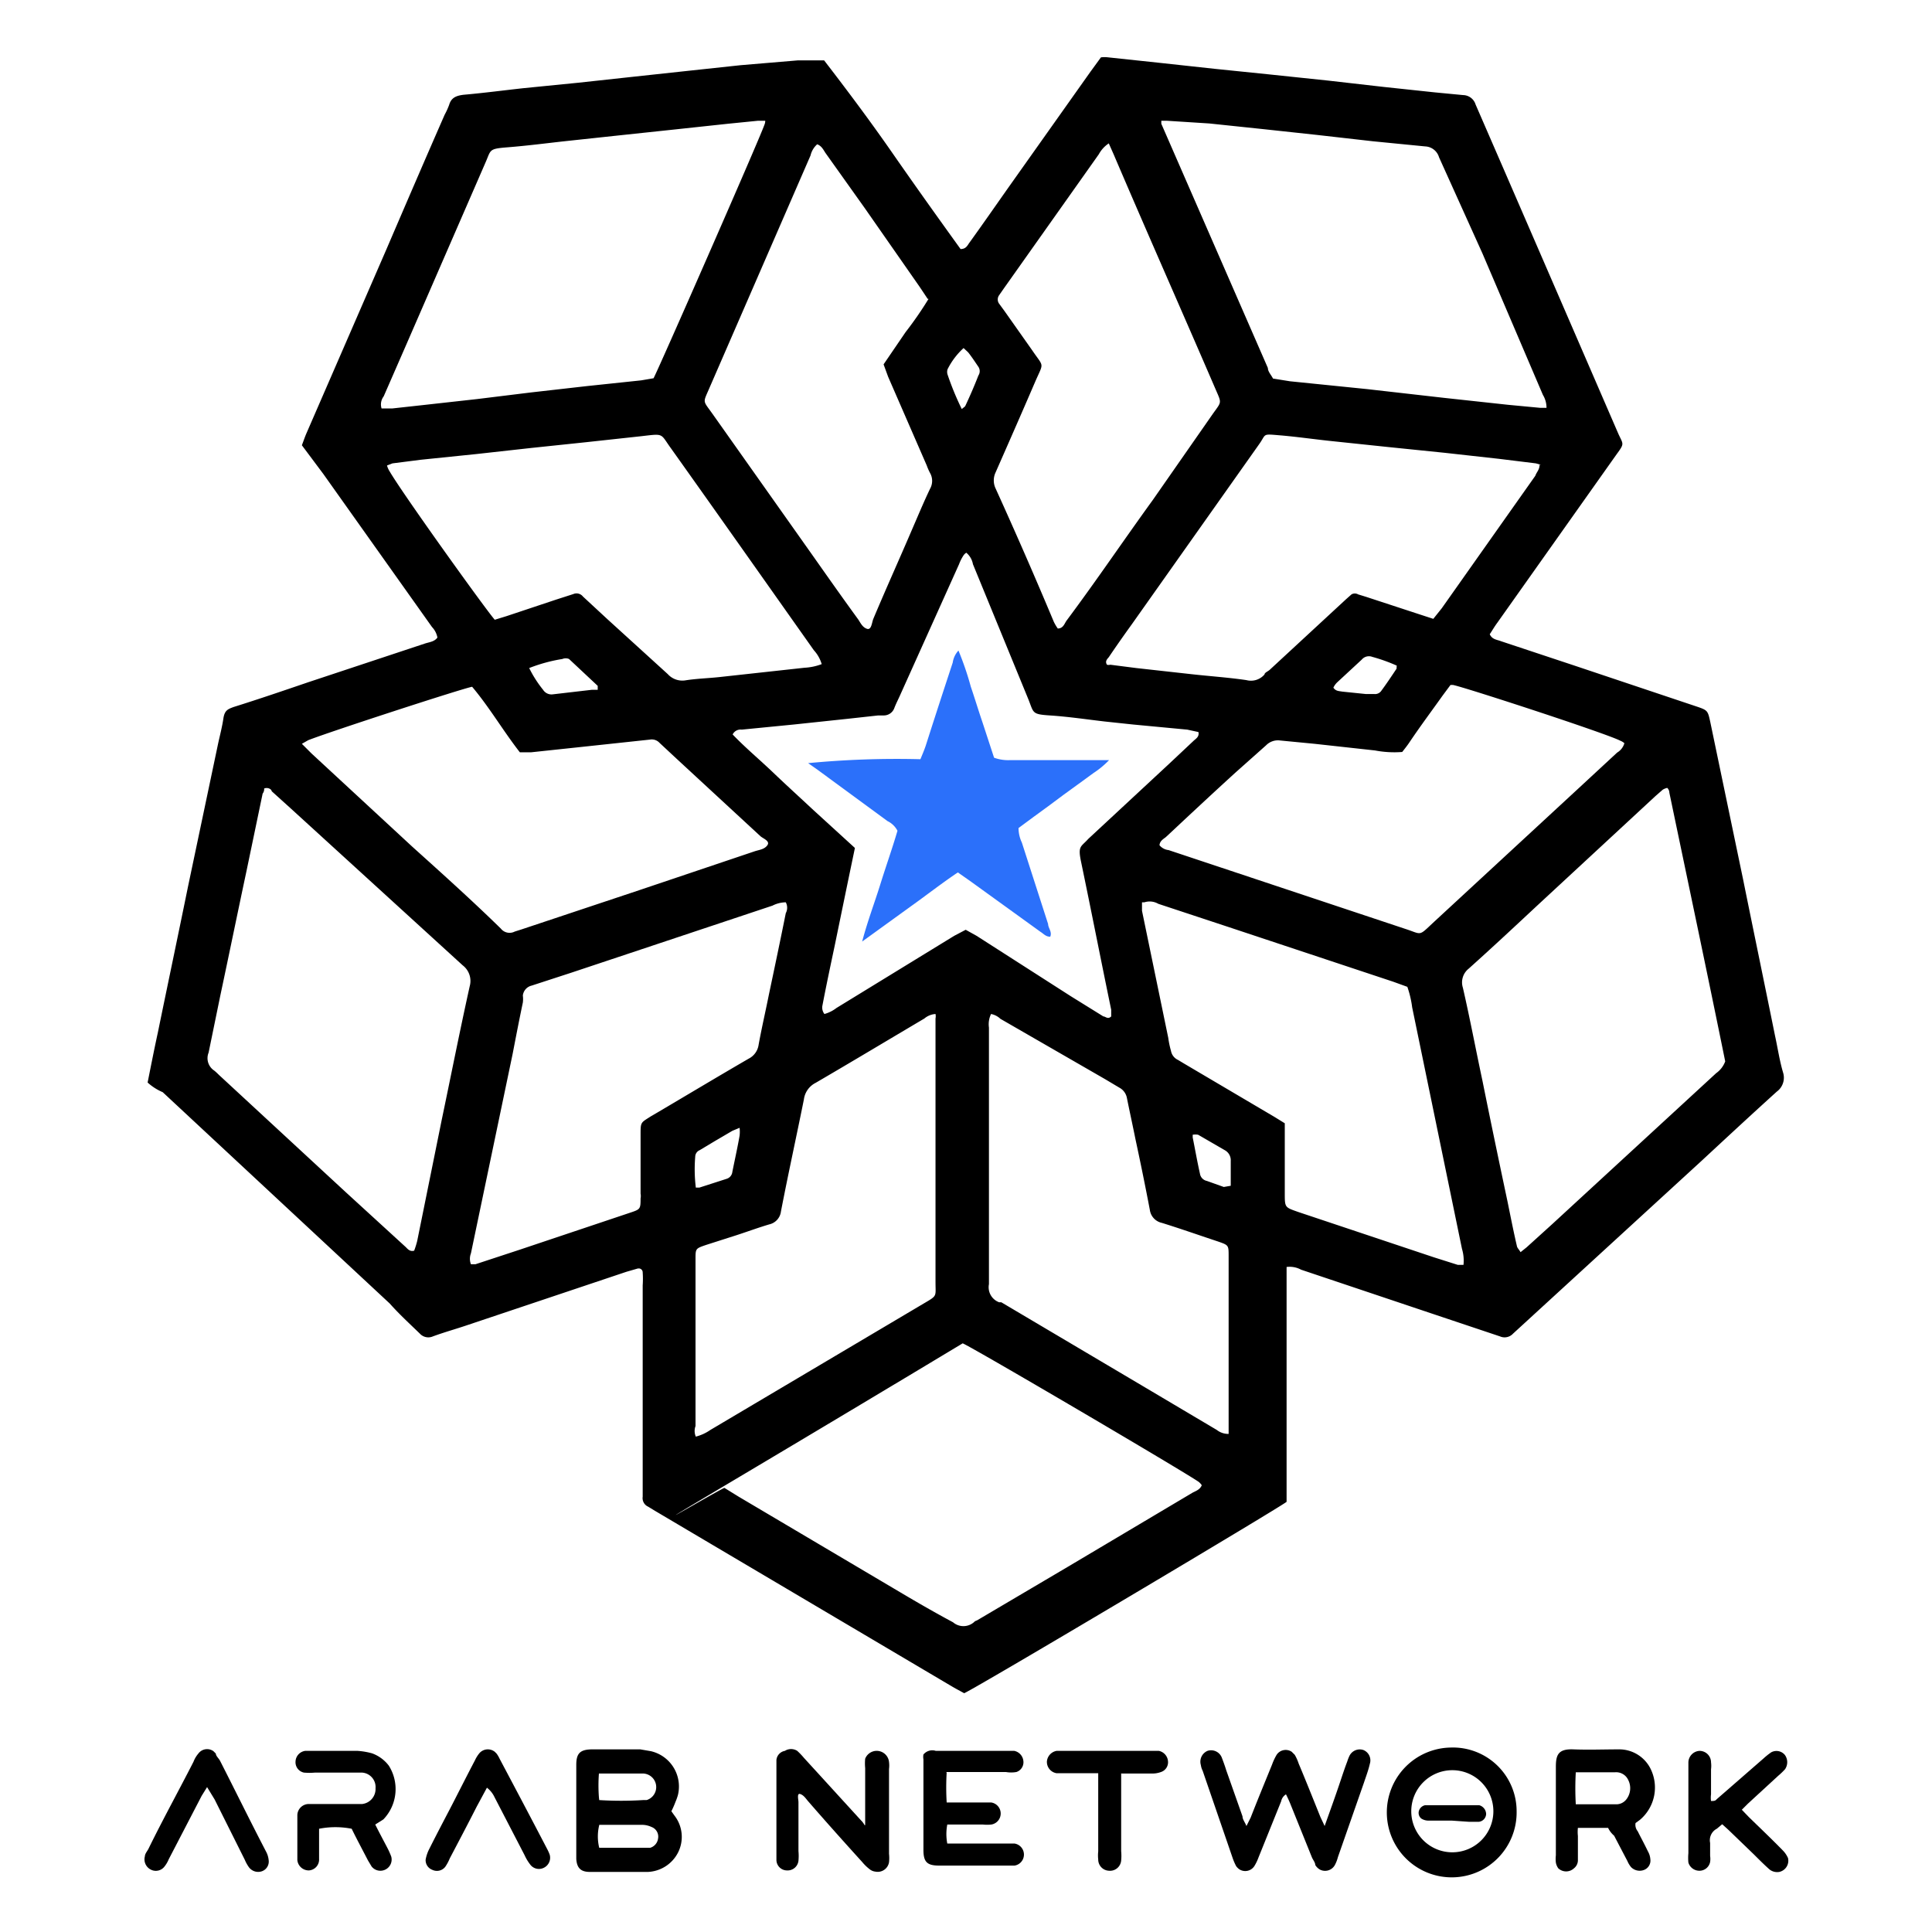 <svg id="Layer_1" data-name="Layer 1" xmlns="http://www.w3.org/2000/svg" viewBox="0 0 64 64"><defs><style>.cls-1{fill:#2b70fa;}</style></defs><path d="M4.89,35.86c.11-.55.22-1.11.34-1.66.33-1.61.67-3.22,1-4.84l1-4.75c.06-.27.13-.54.17-.81s.15-.31.34-.38c.83-.26,1.65-.54,2.47-.82l3.86-1.28c.15-.05.32-.06.42-.2a.69.69,0,0,0-.18-.35l-3.6-5.07L10,14.75c.05-.13.09-.25.14-.37L12.8,8.26c.64-1.49,1.29-3,1.93-4.46a2.41,2.41,0,0,0,.15-.33c.07-.24.24-.3.47-.33.68-.06,1.36-.15,2-.22l1.81-.18L21,2.54l1.76-.19,1.77-.19L26.43,2,26.9,2h.4C28.07,3,28.82,4,29.57,5.08s1.5,2.13,2.25,3.17c.19,0,.23-.13.3-.22.44-.61.87-1.23,1.3-1.84l2.7-3.81.35-.48a1,1,0,0,1,.24,0l1.69.18,1.84.2L42,2.46l2,.21,1.84.21,1.69.18.94.09a.44.44,0,0,1,.41.31l.93,2.14q1.9,4.38,3.8,8.77c.17.37.21.31-.08.71L49.6,20.63c-.09.12-.17.26-.25.38.08.18.25.18.37.23l2.44.81,4,1.34c.42.14.41.14.5.55l1.08,5.18c.35,1.73.71,3.46,1.06,5.19.09.41.15.83.27,1.23a.57.57,0,0,1-.21.62c-.84.76-1.67,1.53-2.5,2.3l-6,5.5-.24.22a.38.38,0,0,1-.43.09l-2.09-.7-4.5-1.51a.8.8,0,0,0-.48-.09v7.78c-.26.21-10.18,6.11-10.68,6.34l-.33-.18-8-4.73L21.7,50.05l-.23-.14a.31.31,0,0,1-.18-.33v-7a3.09,3.09,0,0,0,0-.43.13.13,0,0,0-.11-.13h-.05l-.38.11L15.5,43.89c-.38.13-.78.24-1.16.38a.38.38,0,0,1-.43-.09c-.34-.33-.69-.65-1-1l-7.52-7A1.77,1.77,0,0,1,4.89,35.86Zm45.48,5.62.2-.16.85-.77,5.43-5a.83.83,0,0,0,.3-.39c-.61-3-1.23-5.93-1.85-8.9a.23.23,0,0,0-.07-.16.47.47,0,0,0-.15.06l-.24.21L50.92,30c-.75.7-1.5,1.4-2.27,2.09a.58.58,0,0,0-.19.63c.23,1,.43,2.06.65,3.09.27,1.34.55,2.68.83,4,.1.49.2,1,.31,1.47C50.26,41.34,50.32,41.39,50.37,41.48ZM8.75,26.12a.24.24,0,0,1-.05.17l-.54,2.59c-.29,1.36-.57,2.73-.86,4.09l-.39,1.9a.49.49,0,0,0,.18.59c.08.06.15.14.23.21l4.12,3.81,2,1.83c.07.07.14.16.28.12a3,3,0,0,0,.1-.32l.81-4c.31-1.48.61-3,.93-4.44a.65.65,0,0,0-.23-.69L9.62,26.77,9,26.21C9,26.15,8.88,26.07,8.75,26.12ZM25.35,4h-.24l-1,.1-1.77.19-1.88.2-1.77.19c-.63.07-1.25.15-1.88.2s-.54.08-.73.51l-2.61,6-.76,1.74a.44.44,0,0,0-.07.4H13l1-.11,1.8-.2L17.59,13l1.85-.21,1.8-.19.41-.07c.15-.27,3.49-7.88,3.67-8.39A.35.35,0,0,0,25.35,4ZM38.47,4v.1L42,12.19c0,.12.11.23.17.35l.56.09,2.56.26,2.55.29,2.12.23,1.06.1h.21a.82.82,0,0,0-.12-.43l-2-4.68L47.67,5.21a.5.5,0,0,0-.46-.36l-1.73-.17-1.85-.21-1.76-.19-1.81-.19L38.65,4ZM24,49.29l.47.29,5.34,3.16c.59.35,1.18.69,1.76,1a.53.53,0,0,0,.69,0,.21.21,0,0,1,.1-.06l3-1.77,4.14-2.46c.11-.06.25-.1.31-.25a.52.52,0,0,0-.1-.11c-.5-.35-7.53-4.48-7.82-4.59Q28,46.84,24.13,49.14C20.26,51.44,24.06,49.21,24,49.29ZM36.73,4.75a1,1,0,0,0-.33.36L33.25,9.56l-.16.23a.24.24,0,0,0,0,.26l.19.26.91,1.29c.4.59.39.38.1,1.05-.43,1-.87,2-1.31,3a.62.62,0,0,0,0,.53q1,2.2,1.93,4.42a1.59,1.59,0,0,0,.13.22c.18,0,.22-.16.29-.26,1-1.34,1.91-2.69,2.86-4l2-2.87c.28-.39.28-.33.08-.79C39.15,10.3,38,7.71,36.89,5.11Zm-6,5.15-.26-.39L28.65,6.9,27.34,5.06c-.07-.11-.13-.23-.27-.28a.71.71,0,0,0-.22.37l-3.34,7.68c-.23.54-.24.41.1.89l3.31,4.68c.5.71,1,1.42,1.51,2.12.08.12.14.26.29.31s.16-.21.21-.33c.42-1,.85-1.95,1.27-2.93.2-.46.39-.92.61-1.38a.53.53,0,0,0,0-.52,1.89,1.89,0,0,1-.11-.25l-1.28-2.94-.15-.41L30,11a11.94,11.94,0,0,0,.76-1.1Zm2.1,23.69a.78.78,0,0,0-.07.45v8.5a.53.53,0,0,0,.34.6h.07L38,46l2.31,1.37a.61.61,0,0,0,.39.13V41.61c0-.36,0-.36-.34-.48l-.15-.05c-.57-.19-1.14-.39-1.72-.57a.51.51,0,0,1-.4-.43c-.15-.79-.31-1.57-.48-2.36-.09-.45-.19-.9-.28-1.35a.49.49,0,0,0-.25-.34l-.47-.28-3.47-2a.62.62,0,0,0-.31-.16Zm5-3.7v.28l.87,4.21a3,3,0,0,0,.09.43.41.41,0,0,0,.23.3l.2.12,3,1.77.34.21v2.31c0,.49,0,.47.45.63l4.49,1.5.79.25h.19a1.35,1.35,0,0,0-.05-.53l-1.65-8a3.35,3.35,0,0,0-.16-.68l-.47-.17L40.7,30.71l-2.33-.77a.57.57,0,0,0-.46-.05Zm10.22-7.2-.26.35c-.37.52-.73,1-1.1,1.55-.08.12-.17.23-.24.32a3.41,3.41,0,0,1-.9-.05l-2-.22-1.14-.11a.55.55,0,0,0-.47.16l-1,.89c-.78.71-1.55,1.43-2.32,2.15-.09.07-.2.13-.21.27a.45.45,0,0,0,.3.16l7.84,2.61c.56.18.43.26.92-.2l4.88-4.51,1.22-1.13a.53.53,0,0,0,.24-.31.42.42,0,0,0-.13-.08c-.45-.24-5.24-1.8-5.55-1.85Zm3-7.29-.17-.05-1.22-.15-1.8-.2L46,14.81l-1.81-.19c-.6-.06-1.2-.15-1.8-.2s-.43-.05-.69.31l-4.2,5.94c-.26.36-.52.73-.77,1.1-.06.07-.13.14-.06.25a.21.21,0,0,0,.11,0l.86.11,1.8.2c.62.07,1.24.11,1.85.2a.59.59,0,0,0,.6-.19c0-.06.12-.1.18-.16l2.52-2.33.18-.16a.22.22,0,0,1,.22,0l.26.08,1.8.59.43.14.28-.35,2.33-3.3.77-1.09C50.9,15.64,51,15.56,51,15.4ZM16.39,20.53l.39-.12,1.65-.55.56-.18a.27.27,0,0,1,.32.08l.81.75,2,1.82a.65.65,0,0,0,.57.21c.37-.06.75-.07,1.13-.11l2.83-.31a1.87,1.87,0,0,0,.57-.12,1.17,1.17,0,0,0-.26-.46c-1.57-2.22-3.14-4.45-4.72-6.67-.38-.52-.22-.51-1-.42l-1.84.2-1.81.19-1.8.2-1.85.19-.94.12-.18.07a.72.72,0,0,0,.09.2C13.36,16.39,16.14,20.26,16.39,20.53ZM10,24.64l.32.32,3.34,3.09c1,.9,2,1.8,2.93,2.71a.37.37,0,0,0,.46.1l.22-.07,3.93-1.31L25,28.2c.15-.05.32-.06.42-.2s-.14-.22-.23-.3l-2.76-2.55-.58-.54a.35.35,0,0,0-.32-.11l-2.24.24-1.69.18h-.38c-.56-.72-1-1.48-1.58-2.17-.33.06-4.72,1.49-5.43,1.77Zm5.53,17.24h.22l1.46-.48,3.67-1.23c.33-.11.34-.12.34-.47a.43.43,0,0,0,0-.16V37.6c0-.44,0-.4.34-.62l.24-.14c1-.59,2-1.19,3-1.77a.61.61,0,0,0,.33-.46c.1-.55.23-1.11.34-1.66.19-.9.38-1.8.56-2.7a.38.38,0,0,0,0-.36,1,1,0,0,0-.44.11l-6.66,2.22-1.32.43a.38.38,0,0,0-.29.33.89.89,0,0,1,0,.23c-.12.57-.23,1.14-.34,1.71l-1.38,6.6a.5.5,0,0,0,0,.36ZM28.32,28.09c-.23,1.1-.45,2.17-.67,3.24-.14.66-.28,1.32-.41,2a.35.35,0,0,0,.07.26,1.16,1.16,0,0,0,.4-.2L31.61,31l.38-.2.36.2,3.12,2,1.08.67c.07,0,.15.11.26,0v-.22c-.34-1.64-.66-3.28-1-4.91-.11-.53,0-.48.24-.75l2.67-2.48.83-.78c.08-.07.18-.13.15-.28l-.37-.08L37.53,24l-.94-.1c-.6-.07-1.2-.16-1.81-.2s-.53-.08-.72-.55l-1.83-4.46a.64.64,0,0,0-.22-.38.3.3,0,0,0-.1.1,1.47,1.47,0,0,0-.14.28L29.83,23c-.07.16-.15.31-.21.47a.37.37,0,0,1-.34.23h-.19l-1,.11L26.3,24l-1.73.17a.29.29,0,0,0-.3.16c.42.44.89.83,1.34,1.26s.88.82,1.33,1.24Zm-5.27,19.5a1.49,1.49,0,0,0,.48-.22l7.07-4.19c.46-.27.39-.22.39-.71V33.74a.38.38,0,0,0,0-.15.64.64,0,0,0-.37.15c-1.2.71-2.4,1.43-3.6,2.13a.72.72,0,0,0-.39.55c-.25,1.24-.52,2.47-.76,3.71a.5.5,0,0,1-.39.43c-.37.11-.72.24-1.09.36l-1,.32c-.35.12-.35.12-.35.47v5.53A.47.47,0,0,0,23.05,47.59Zm0-8.25h.12l.9-.29a.27.27,0,0,0,.19-.23c.08-.4.17-.8.24-1.2a1.13,1.13,0,0,0,0-.26l-.24.1-.58.34-.5.3a.24.24,0,0,0-.15.22A5,5,0,0,0,23.05,39.34ZM17.53,22.13a3.83,3.83,0,0,0,.46.72.33.33,0,0,0,.33.15l1.29-.15h.19v-.13l-.95-.89a.28.28,0,0,0-.22,0A5.27,5.27,0,0,0,17.53,22.13Zm28.74-.08a5.57,5.57,0,0,0-.81-.29.31.31,0,0,0-.35.09l-.81.75a.59.59,0,0,0-.13.18c.08.12.19.11.29.13l.78.08h.28a.25.25,0,0,0,.24-.11c.17-.23.33-.47.49-.71C46.27,22.16,46.26,22.11,46.27,22.05Zm-5.5,17.23v-.82a.38.38,0,0,0-.2-.36l-.88-.51a.54.54,0,0,0-.18,0v.09c.08.4.15.8.24,1.2a.29.29,0,0,0,.23.24l.56.2ZM31.86,13.55c.07-.06.11-.08.12-.11.15-.32.29-.64.43-1a.26.26,0,0,0,0-.29c-.11-.16-.22-.33-.34-.48l-.15-.14a2.4,2.4,0,0,0-.53.7.28.28,0,0,0,0,.18A9.42,9.42,0,0,0,31.86,13.55Z"/><path d="M43.88,60.49c.2-.56.36-1,.53-1.51.07-.21.14-.42.22-.63a1.34,1.34,0,0,1,.07-.18.38.38,0,0,1,.46-.2.37.37,0,0,1,.22.45c-.05.22-.13.43-.2.64l-.86,2.46a1.17,1.17,0,0,1-.1.26.37.37,0,0,1-.5.15.43.43,0,0,1-.15-.15c0-.08-.07-.16-.11-.25l-.71-1.76q-.06-.15-.15-.33a.35.35,0,0,0-.16.23l-.75,1.86a1.55,1.55,0,0,1-.14.29.36.36,0,0,1-.5.1.47.47,0,0,1-.1-.1,1.89,1.89,0,0,1-.11-.25l-1-2.91a.6.6,0,0,1-.06-.19A.39.39,0,0,1,40,58a.38.38,0,0,1,.48.24c.05.13.1.27.14.4l.54,1.53c0,.1.08.19.13.32l.14-.28c.23-.59.47-1.17.71-1.76a1.87,1.87,0,0,1,.15-.32.36.36,0,0,1,.5-.1l.1.1a1.51,1.51,0,0,1,.13.29c.24.57.47,1.15.7,1.72C43.75,60.22,43.8,60.31,43.88,60.49Z"/><path d="M22.24,60l.1.14a1.15,1.15,0,0,1,.12,1.23,1.18,1.18,0,0,1-1,.64H19.54c-.3,0-.43-.13-.45-.43V58.46c0-.38.13-.5.5-.51h1.62l.35.06a1.2,1.2,0,0,1,.9,1.44,1.55,1.55,0,0,1-.08.23A3.09,3.09,0,0,1,22.24,60Zm-2.39-.37a11.69,11.69,0,0,0,1.45,0h.12a.45.45,0,0,0-.12-.88H19.94l-.1,0a5.21,5.21,0,0,0,0,.79Zm0,.83a1.58,1.58,0,0,0,0,.75h1.69a.37.37,0,0,0,.26-.31.34.34,0,0,0-.22-.38.75.75,0,0,0-.33-.07h-1.4Z"/><path d="M28.66,60.46V58.57a1.61,1.61,0,0,1,0-.31.41.41,0,0,1,.79.11.89.89,0,0,1,0,.23v2.81a1.31,1.31,0,0,1,0,.28A.38.38,0,0,1,29,62a.36.36,0,0,1-.18-.07,1.54,1.54,0,0,1-.26-.25c-.59-.65-1.18-1.31-1.78-2-.08-.09-.15-.21-.27-.25s-.06.18-.06.27v1.62a1.71,1.71,0,0,1,0,.32.36.36,0,0,1-.38.32.35.35,0,0,1-.35-.35V58.3A.34.34,0,0,1,26,58a.38.38,0,0,1,.41,0,2.39,2.39,0,0,1,.22.23l1.89,2.07a.61.61,0,0,1,.12.16Z"/><path d="M50.24,60a2.15,2.15,0,1,1-2.19-2.11h0A2.11,2.11,0,0,1,50.24,60Zm-2.13,1.36A1.36,1.36,0,1,0,46.75,60,1.36,1.36,0,0,0,48.11,61.36Z"/><path d="M31.36,58.71a8.34,8.34,0,0,0,0,1h1.48a.37.37,0,0,1,0,.73,1.31,1.31,0,0,1-.28,0H31.38a1.67,1.67,0,0,0,0,.63h2.23a.37.37,0,0,1,0,.73H31.11c-.4,0-.52-.12-.52-.52v-3a.43.43,0,0,1,0-.16A.38.38,0,0,1,31,58h2.6a.38.38,0,0,1,.3.33.34.34,0,0,1-.23.37,1,1,0,0,1-.35,0h-2Z"/><path d="M53.27,60.55h-1a1.22,1.22,0,0,0,0,.27v.79a.34.34,0,0,1-.13.28.38.38,0,0,1-.52,0,.46.46,0,0,1-.08-.19,1,1,0,0,1,0-.24V58.53c0-.4.08-.6.58-.58s1,0,1.54,0a1.16,1.16,0,0,1,1,.61,1.4,1.4,0,0,1-.33,1.72l-.15.11a.33.33,0,0,0,.07.27c.11.22.23.44.34.67a.61.61,0,0,1,.08.26.33.33,0,0,1-.2.35.4.4,0,0,1-.44-.09.82.82,0,0,1-.12-.2l-.44-.84A.79.79,0,0,1,53.27,60.55Zm-1.07-.78h1.34a.42.42,0,0,0,.34-.17.6.6,0,0,0,.06-.63.44.44,0,0,0-.45-.26H52.2A9.37,9.37,0,0,0,52.2,59.77Z"/><path d="M12.43,60.44c.14.28.27.52.4.77a2.55,2.55,0,0,1,.13.29.37.37,0,0,1-.19.43.37.37,0,0,1-.46-.1l-.12-.2c-.18-.35-.37-.7-.54-1.05a2.8,2.8,0,0,0-1.08,0v1a.36.36,0,0,1-.34.38h0a.38.38,0,0,1-.38-.34v-1.5a.38.38,0,0,1,.38-.36H12a.5.5,0,0,0,.44-.52.48.48,0,0,0-.44-.52H10.43a2.16,2.16,0,0,1-.36,0,.35.35,0,0,1-.28-.37.37.37,0,0,1,.32-.35h1.74a2.43,2.43,0,0,1,.47.08,1.21,1.21,0,0,1,.56.41,1.45,1.45,0,0,1-.18,1.78Z"/><path d="M57.05,60.43l-.18.15a.43.43,0,0,0-.22.47v.43a.67.67,0,0,1,0,.2.36.36,0,0,1-.33.29.38.38,0,0,1-.39-.27,1.61,1.61,0,0,1,0-.31v-3A.39.39,0,0,1,56.3,58a.38.38,0,0,1,.38.38h0a.89.89,0,0,1,0,.23v.83a.81.81,0,0,0,0,.22c.1,0,.14,0,.19-.06l1.55-1.35a2.43,2.43,0,0,1,.25-.2.36.36,0,0,1,.46.09.41.41,0,0,1,0,.47,2.39,2.39,0,0,1-.23.22l-1,.92-.2.2.23.24c.38.37.76.73,1.13,1.11a.85.85,0,0,1,.17.25.38.38,0,0,1-.29.46.41.41,0,0,1-.32-.08c-.17-.15-.34-.32-.51-.49l-.85-.82Z"/><path d="M6.86,59.2l-.18.29-1.09,2.1a1,1,0,0,1-.14.24.36.36,0,0,1-.46.1.38.38,0,0,1-.19-.44c0-.08.08-.17.12-.25.49-1,1-1.92,1.49-2.88a.92.92,0,0,1,.16-.27.36.36,0,0,1,.5-.08l.08.08c0,.08.1.16.14.24.51,1,1,2,1.52,3a.75.75,0,0,1,.09.29.34.34,0,0,1-.23.37.38.38,0,0,1-.42-.13,1.23,1.23,0,0,1-.14-.25l-1-2Z"/><path d="M16.13,59.22l-.34.63c-.29.57-.59,1.14-.89,1.71a1.51,1.51,0,0,1-.15.28.35.35,0,0,1-.43.1.34.34,0,0,1-.22-.34,1.26,1.26,0,0,1,.13-.37c.21-.42.43-.84.65-1.26s.56-1.1.85-1.65a1.09,1.09,0,0,1,.14-.23.37.37,0,0,1,.52-.06l.06.06a1,1,0,0,1,.1.17c.53,1,1.06,2,1.58,3a1.42,1.42,0,0,1,.08.18.37.37,0,0,1-.19.43.36.36,0,0,1-.46-.11,1.49,1.49,0,0,1-.18-.3l-1-1.93A.84.84,0,0,0,16.13,59.22Z"/><path d="M37.14,58.74v2.58a1.61,1.61,0,0,1,0,.31.37.37,0,0,1-.41.34.37.37,0,0,1-.35-.37,1.22,1.22,0,0,1,0-.27V58.74H35a.38.38,0,0,1-.32-.39A.39.39,0,0,1,35,58h3.39a.38.38,0,0,1,.3.33.34.34,0,0,1-.23.37.81.81,0,0,1-.31.05h-1Z"/><path class="cls-1" d="M26.77,25.28a30.84,30.84,0,0,1,3.72-.13c.07-.17.13-.31.18-.46.29-.91.59-1.83.89-2.74a.75.75,0,0,1,.19-.4,10,10,0,0,1,.41,1.2c.13.38.25.78.38,1.16l.39,1.19a1.37,1.37,0,0,0,.53.08h3.28a3,3,0,0,1-.52.43l-.48.35-.51.37-.51.38-.48.35-.5.37a1.13,1.13,0,0,0,.11.48l.87,2.7c0,.13.14.26.07.42-.15,0-.22-.1-.32-.16l-2.34-1.69-.4-.28c-.55.37-1.06.77-1.58,1.14l-1.59,1.15c.18-.68.41-1.28.6-1.89s.4-1.2.57-1.78a.73.73,0,0,0-.33-.32l-2.33-1.71Z"/><path d="M48.09,60.31H47.3a.44.44,0,0,1-.22-.07A.24.24,0,0,1,47,60a.27.27,0,0,1,.21-.2H49a.31.31,0,0,1,.23.29.27.27,0,0,1-.25.26h-.31Z"/></svg>